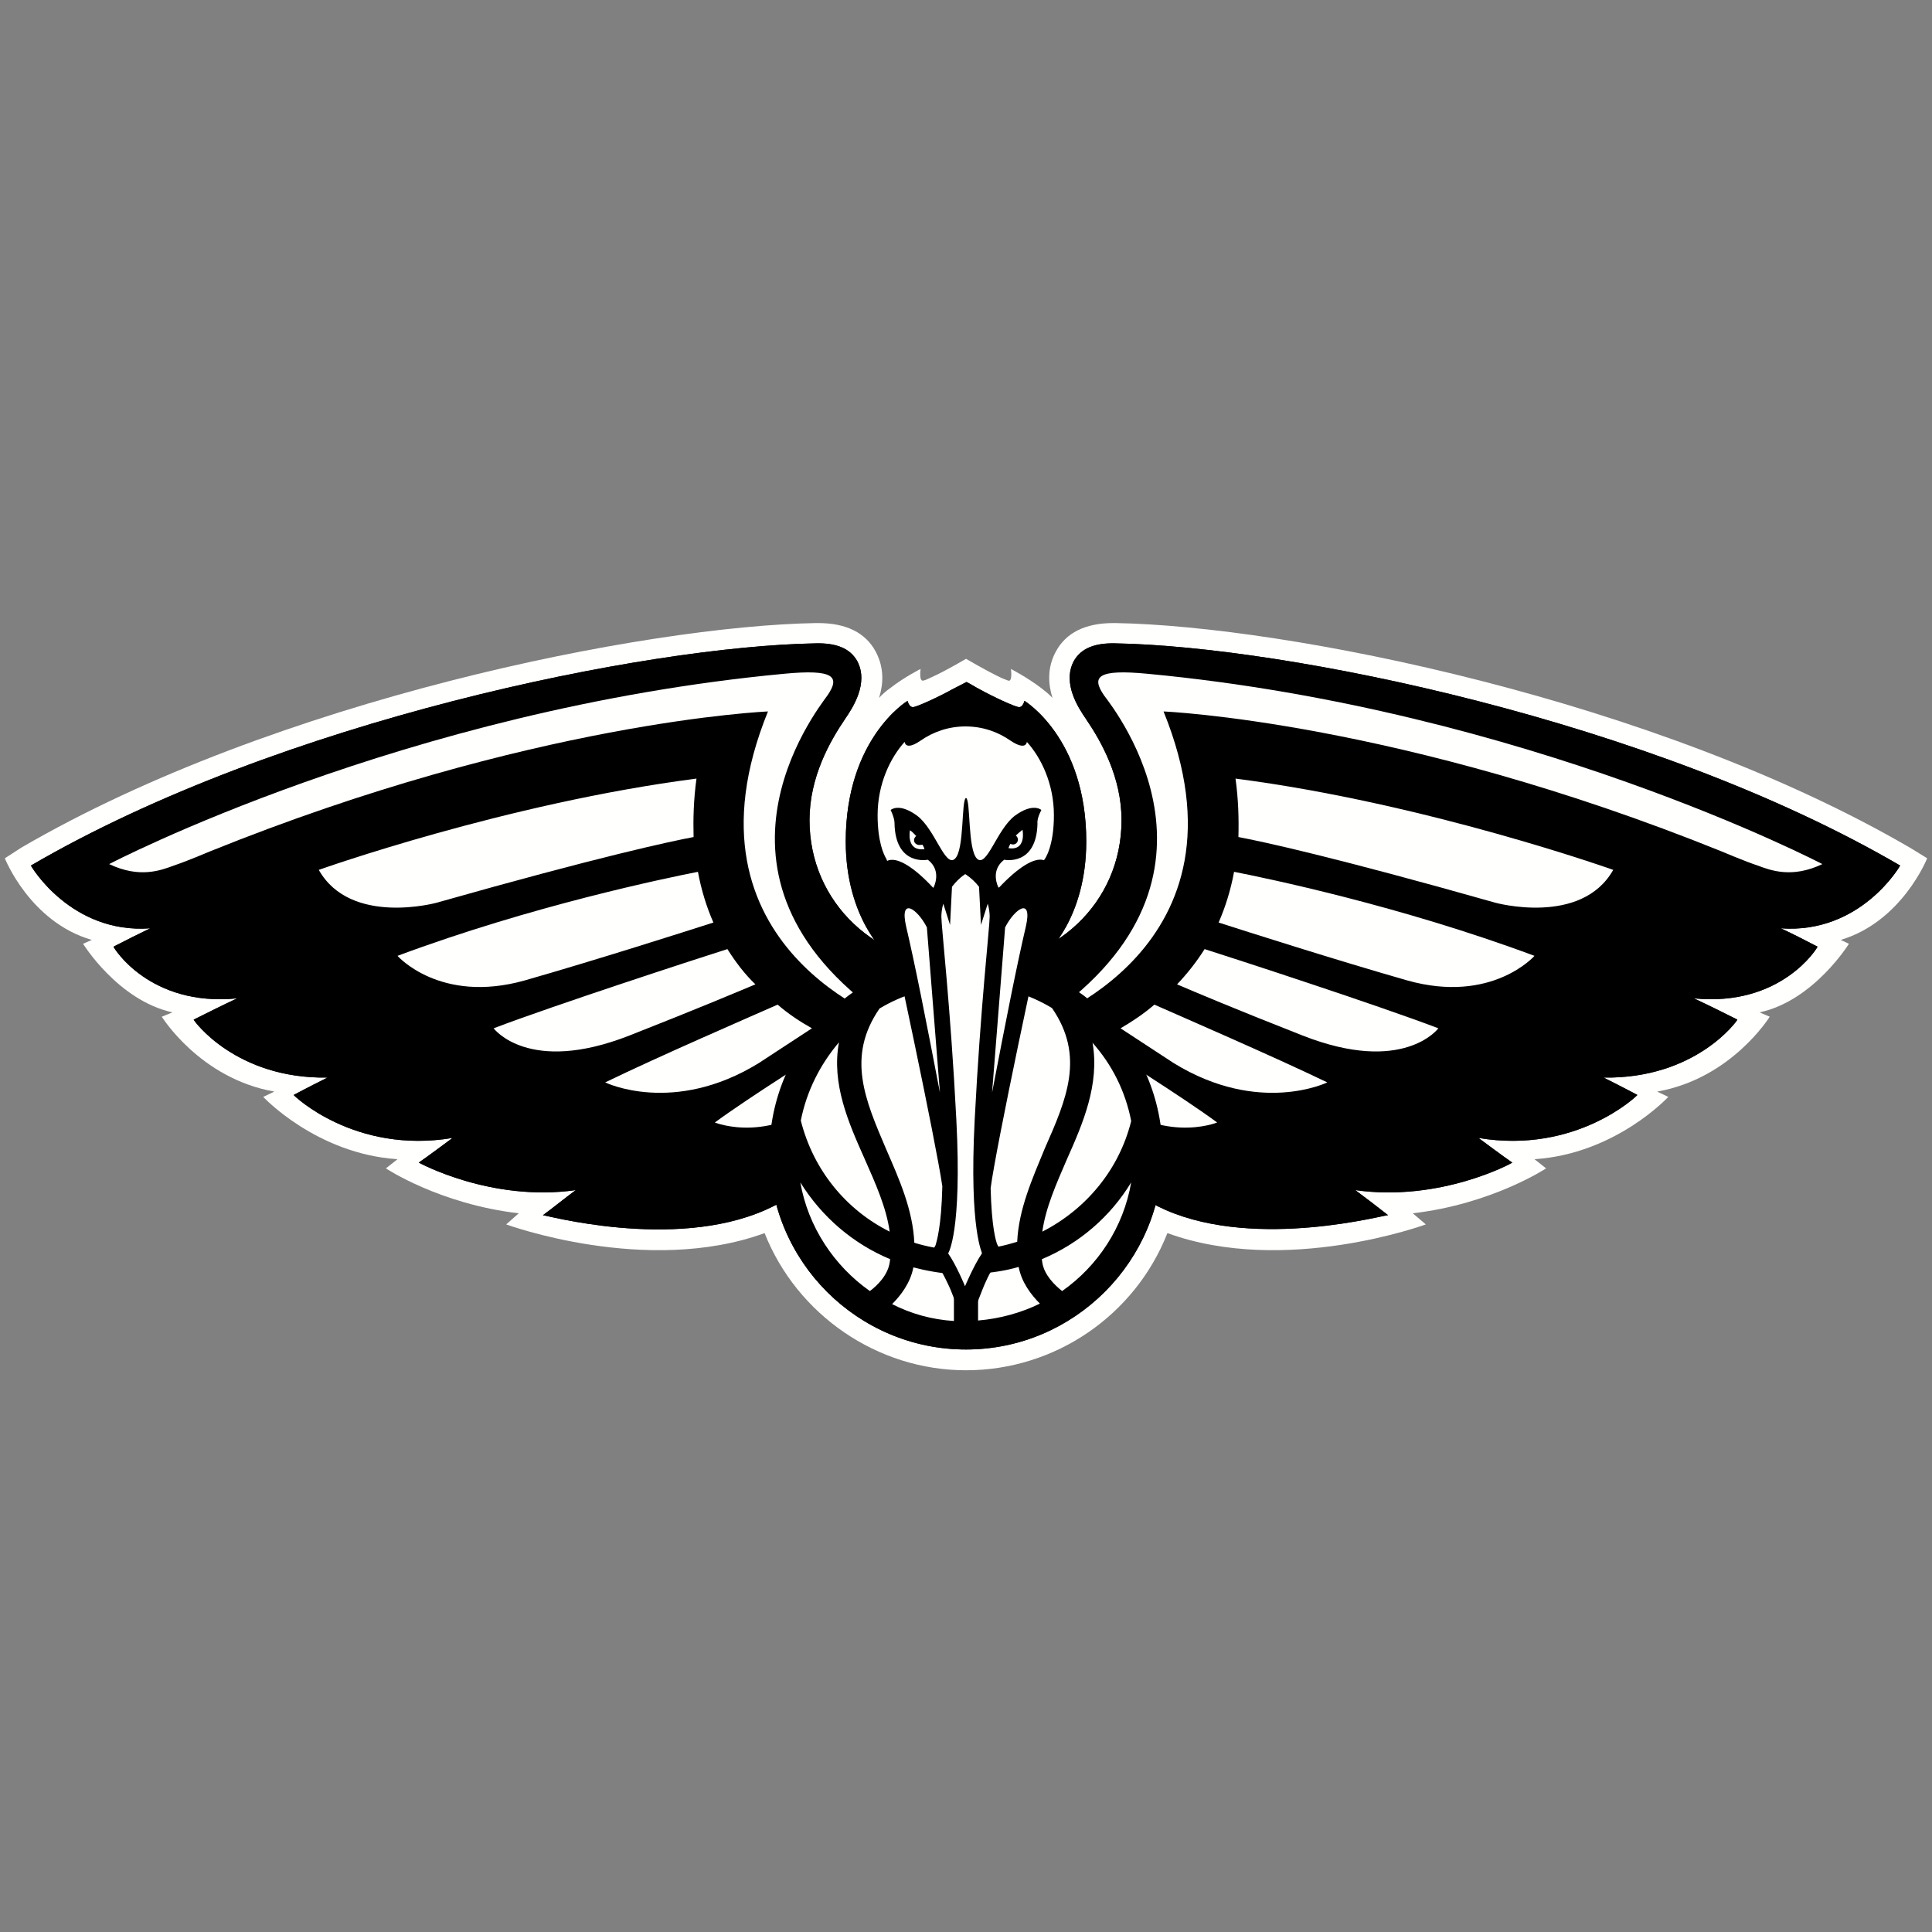 <?xml version="1.0" encoding="utf-8"?>
<!-- Generator: Adobe Illustrator 24.0.1, SVG Export Plug-In . SVG Version: 6.00 Build 0)  -->
<svg version="1.1" id="Layer_2_1_" xmlns="http://www.w3.org/2000/svg" xmlns:xlink="http://www.w3.org/1999/xlink" x="0px" y="0px"
	 viewBox="0 0 400 400" style="enable-background:new 0 0 400 400;" xml:space="preserve">
<rect x="0" y="0" width="400" height="400" fill="#808080" stroke="none"/>
<style type="text/css">
	.st0{fill-rule:evenodd;clip-rule:evenodd;fill:#FFFFFE;}
	.st1{fill-rule:evenodd;clip-rule:evenodd;fill:#1A1919;}
	.st2{fill-rule:evenodd;clip-rule:evenodd;}
</style>
<g>
	<path class="st0" d="M399,177.7l-3.4-2.1c-52.8-30.8-129.4-46-164.6-46.6h-0.5c-5.8,0-9.8,2-11.9,5.9c-1.8,3.3-1.6,6.7-0.7,9.6
		c-0.6-0.7-1.5-1.4-2.4-2.1c-2.9-2.2-6.2-3.9-6.2-3.9s0.4,2.8-0.6,2.4c-0.5-0.2-1.1-0.4-1.7-0.7c-2.9-1.4-7-3.8-7-3.8
		s-4.2,2.5-7.1,3.8c-0.7,0.3-1.2,0.6-1.7,0.7c-1,0.3-0.6-2.4-0.6-2.4s-3.4,1.7-6.2,3.9c-1,0.7-1.8,1.4-2.4,2.1
		c0.9-2.9,1.1-6.2-0.7-9.6c-2.1-3.9-6.1-5.9-11.9-5.9h-0.5c-35.2,0.6-111.8,15.8-164.5,46.5L1,177.7c0,0,5.2,13.2,18,16.9l-1.8,0.8
		c0,0,7.2,11.7,18.5,14.2l-2.2,0.9c0,0,7.9,12.8,23.3,15.5l-2.3,1.1c0,0,11,11.8,27.8,12.9l-2.4,1.9c0,0,11.1,7.4,27.5,9.3l-2.6,2.3
		c0,0,29.1,10.7,53.5,1.8c6.7,16.9,23.3,28.4,41.7,28.4l0,0c18.5,0,35-11.4,41.7-28.4c24.4,8.9,53.5-1.8,53.5-1.8l-2.7-2.3
		c16.4-1.9,27.6-9.3,27.6-9.3l-2.4-1.9c16.8-1.1,27.7-12.9,27.7-12.9l-2.3-1.1c15.4-2.7,23.3-15.5,23.3-15.5l-2.1-0.9
		c11.2-2.4,18.5-14.2,18.5-14.2l-1.7-0.8C393.8,190.8,399,177.7,399,177.7"/>
	<path class="st1" d="M393.4,179.2c-51.6-30.1-127.4-45.4-162.5-46c-4.2-0.1-7.1,1-8.6,3.7c-2.4,4.6,1,9.7,2.5,11.9
		c3.2,4.7,7.4,12.1,7.4,21c0,17.3-14,30-31.2,30c-0.4,0-0.7,0-1.1,0c-0.4,0-0.7,0-1.1,0c-17.2,0-31.2-12.8-31.2-30
		c0-8.9,4.2-16.3,7.4-21c1.5-2.2,4.9-7.3,2.5-11.9c-1.5-2.7-4.4-3.8-8.6-3.7c-35.1,0.6-110.9,15.9-162.5,46c0,0.1,8.3,14.2,24.7,13
		c-2.5,1.2-5.1,2.5-7.6,3.8c0,0.2,7.5,12.5,25.6,10.7c-3,1.4-6,2.9-9,4.4c0,0.2,8.7,12.3,27.7,12c-4.4,2.2-7,3.6-7,3.6
		c0,0.1,12.6,12.3,32.9,8.9c-2.2,1.6-4.4,3.3-7,5.1c0,0,14.9,8.2,32.5,5.7c-2.3,1.7-4.5,3.5-6.8,5.2c0-0.2,26.9,7.4,46.1-1.1
		c16.5-7.3,25.7-25.1,27.8-29.6c3.3,0.7,6.1,1.1,8.3,1.4c0,0.2,3.5,0.5,5.3,0.5c1.8,0.1,5.3-0.2,5.3-0.5c2.2-0.3,5-0.7,8.3-1.4
		c2.1,4.5,11.3,22.3,27.8,29.6c19.2,8.4,46.1,0.8,46.1,1.1c-2.3-1.8-4.5-3.5-6.8-5.2c17.6,2.5,32.5-5.6,32.5-5.7
		c-2.6-1.8-4.8-3.5-7-5.1c20.3,3.4,32.9-8.8,32.9-8.9c0,0-2.6-1.4-7-3.6c19.1,0.3,27.7-11.8,27.7-12c-3-1.5-6-3-9-4.4
		c18.1,1.8,25.6-10.5,25.6-10.7c-2.5-1.3-5-2.6-7.6-3.8C385.2,193.4,393.4,179.3,393.4,179.2"/>
	<path class="st0" d="M185.1,211.9c0,0-46.1-15.4-26.1-64.6c0,0-48.8,2-115.6,29c0,0-4.7,2-7.4,2.9c-2.7,1-7.1,2.7-13.4-0.3
		c0,0,61.1-32,139.7-39.4c10.4-1,11.7,0.6,9,4.5C169,147.2,141,182.9,185.1,211.9"/>
	<path class="st0" d="M144.2,161.2c-39.5,5.1-78.2,18.9-78.2,18.9c6.6,11.7,24.4,6.8,24.4,6.8c33.5-9.5,48.4-12.7,53.2-13.6
		C143.5,169.6,143.6,165.5,144.2,161.2 M144.5,180.5c-6.6,1.3-34.3,7-62.2,17.4c0,0,8.8,10,26.3,5.1c14.7-4.2,33.5-10.2,39.1-12
		C146.3,187.8,145.2,184.3,144.5,180.5 M150.6,196.5c-6,1.9-35.8,11.6-48.4,16.4c0,0,7.2,9.7,28.1,1.5c14.5-5.7,22.5-9.1,26.1-10.6
		C154.2,201.7,152.3,199.2,150.6,196.5 M161,208c-5.2,2.3-24.6,10.7-35.7,16.1c0,0,14.1,6.9,31.8-4l11-7.2
		C165.6,211.5,163.2,209.9,161,208 M173.4,215.7c-3.5,2.2-18.2,11.4-25.4,16.7c0,0,12.2,5,24.6-6.7c4.1-3.8,6.3-6,7.5-7.2
		C178,217.7,175.7,216.8,173.4,215.7 M214.8,211.9c0,0,46.1-15.4,26.1-64.6c0,0,48.8,2,115.6,29c0,0,4.7,2,7.4,2.9
		c2.7,1,7.1,2.7,13.4-0.3c0,0-61.1-32-139.7-39.4c-10.4-1-11.7,0.6-9,4.5C231,147.2,259,182.9,214.8,211.9"/>
	<path class="st0" d="M255.8,161.2c39.5,5.1,78.2,18.9,78.2,18.9c-6.6,11.7-24.4,6.8-24.4,6.8c-33.5-9.5-48.4-12.7-53.2-13.6
		C256.5,169.6,256.4,165.5,255.8,161.2 M255.5,180.5c6.6,1.3,34.3,7,62.2,17.4c0,0-8.8,10-26.3,5.1c-14.7-4.2-33.5-10.2-39.1-12
		C253.7,187.8,254.8,184.3,255.5,180.5 M249.4,196.5c6,1.9,35.8,11.6,48.4,16.4c0,0-7.2,9.7-28.1,1.5c-14.5-5.7-22.5-9.1-26-10.6
		C245.7,201.7,247.7,199.2,249.4,196.5 M239,208c5.2,2.3,24.6,10.7,35.8,16.1c0,0-14.1,6.9-31.8-4l-11-7.2
		C234.4,211.5,236.8,209.9,239,208 M226.6,215.7c3.5,2.2,18.2,11.4,25.4,16.7c0,0-12.2,5-24.7-6.7c-4.1-3.8-6.3-6-7.5-7.2
		C222,217.7,224.3,216.8,226.6,215.7"/>
	<path class="st0" d="M237.8,238.7c0,20.9-16.9,37.8-37.8,37.8s-37.8-16.9-37.8-37.8s16.9-37.8,37.8-37.8S237.8,217.8,237.8,238.7"
		/>
	<path class="st0" d="M229.9,246.5c0,16.6-13.4,30-30,30c-16.5,0-29.9-13.4-29.9-30c0-16.5,13.4-30,29.9-30
		C216.5,216.5,229.9,229.9,229.9,246.5"/>
	<path class="st1" d="M219.9,267.3c-1.5-1.2-3.7-3.3-4.1-5.9l-0.1-0.7c7.7-3.2,14.2-8.8,18.5-15.9
		C232.6,254.1,227.3,262.1,219.9,267.3L219.9,267.3z M165.7,244.8c4.4,7.1,10.9,12.7,18.6,15.9c0,0.2-0.1,0.5-0.1,0.7
		c-0.4,2.6-2.5,4.7-4.1,5.9C172.7,262.1,167.3,254,165.7,244.8z M173.7,215.8c-1.6,8.6,2,16.7,5.3,24.1c2.3,5.2,4.5,10.1,5.2,15.1
		c-9-4.5-15.8-12.7-18.4-23C167,225.9,169.8,220.4,173.7,215.8L173.7,215.8z M210.6,257.1c-2.6,0.8-5.3,1.4-8.1,1.6v-54.8
		c5.6,0.4,10.8,2.1,15.3,4.8c6.9,10,3,18.9-1.5,29.1C213.7,244.1,210.9,250.4,210.6,257.1L210.6,257.1z M202.5,263.7
		c2.9-0.2,5.7-0.6,8.4-1.4c0.6,3.2,2.6,5.8,4.4,7.6c-3.9,1.9-8.2,3.1-12.8,3.5L202.5,263.7L202.5,263.7z M189.1,262.4
		c2.7,0.7,5.5,1.2,8.4,1.4v9.7c-4.6-0.3-8.9-1.5-12.8-3.5C186.5,268.2,188.5,265.6,189.1,262.4z M182.1,208.8
		c4.5-2.7,9.8-4.4,15.3-4.8v54.8c-2.8-0.2-5.5-0.7-8.1-1.5c-0.3-6.8-3.1-13.1-5.8-19.3C179.1,227.7,175.2,218.8,182.1,208.8z
		 M234.2,232.1c-2.5,10.1-9.4,18.3-18.4,22.9c0.7-5,2.9-9.9,5.1-15c3.3-7.4,6.8-15.5,5.3-24.1C230.2,220.4,233,225.9,234.2,232.1
		L234.2,232.1z M200,198c-22.4,0-40.7,18.3-40.7,40.7c0,22.5,18.3,40.7,40.7,40.7s40.7-18.3,40.7-40.7
		C240.7,216.2,222.4,198,200,198L200,198z"/>
	<path class="st1" d="M212.1,145.1c0,0-0.3,1.3-1.1,1.3s-5.7-2.3-8-3.6c-1-0.5-2.4-1.4-2.9-1.6c0,0-2.1,1.1-3.1,1.6
		c-2.3,1.3-7.2,3.6-8,3.6s-1.1-1.3-1.1-1.3s-12.8,7.7-12.8,29.1c0,15.9,8.3,23.2,8.3,23.2l1.1,4.5h31l1.1-4.5c0,0,8.3-7.2,8.3-23.2
		C224.9,152.8,212.1,145.1,212.1,145.1"/>
	<path class="st0" d="M218.2,168.8c0-6.6-2.7-12-5.6-15.2c0,0-0.1,1.9-3.3-0.2c-2.7-1.9-5.9-3-9.4-3s-6.7,1.1-9.4,3
		c-3.1,2.1-3.2,0.2-3.2,0.2c-2.9,3.2-5.6,8.6-5.6,15.2c0,5.5,1.3,8.2,1.8,9c2.7,7,9,11.9,16.4,11.9c7.3,0,13.5-4.8,16.3-11.7
		C216.4,177.8,218.2,175.2,218.2,168.8"/>
	<path class="st1" d="M206.8,183.8c0,0,0-0.1-0.1-0.1c0,0-1.8-3.4,1.2-5.7c0,0,6.7,1.4,6.9-7.5c0,0-0.2-0.9,0.8-2.8
		c0,0-1.7-1.6-5.5,1.2c-3.7,2.8-5.8,10.8-7.8,8.9c-2-1.9-1.3-12.2-2.3-12.6l0,0c-1,0.4-0.3,10.8-2.3,12.6c-2,1.9-4.1-6.1-7.8-8.9
		c-3.8-2.8-5.5-1.2-5.5-1.2c0.9,1.9,0.8,2.8,0.8,2.8c0.2,8.9,6.9,7.5,6.9,7.5c3,2.3,1.2,5.7,1.2,5.7s0,0.1-0.1,0.1
		c-8-8.6-12.7-7.4-10.4,2.2c2.3,9.5,10.9,50.1,12.3,59.6c-0.2,8.5-1.2,11.5-1.4,12.2l-0.9,1.7l1,1.9c1.5,2.2,2.6,4.7,3,5.6l3.3,8.4
		l3.3-8.4c0.4-1,1.4-3.5,3-5.7l1-1.8l-0.9-1.8c-0.3-0.6-1.2-3.6-1.4-11.7c1.1-8.5,10-50.4,12.3-60
		C219.5,176.3,214.9,175.2,206.8,183.8"/>
	<path class="st0" d="M194.6,226.2c-2.9-15.1-5.1-26.3-7-34.4c-1.4-6.2,2.3-3.7,4.3,0.2L194.6,226.2 M205.4,226.2
		c2.9-15.1,5.1-26.3,7-34.4c1.4-6.2-2.3-3.7-4.3,0.2L205.4,226.2 M190,174.9c-0.6-0.2-0.9-0.7-0.7-1.3c0.1-0.2,0.2-0.4,0.4-0.5
		c-0.4-0.4-0.8-0.9-1.3-1.2c0,0-0.9,4.4,3,3.9c0,0-0.1-0.4-0.4-0.9C190.6,174.9,190.3,175,190,174.9 M211.7,171.8
		c-0.5,0.4-1,0.8-1.4,1.2c0.2,0.1,0.3,0.3,0.4,0.5c0.2,0.6-0.2,1.2-0.7,1.3c-0.3,0.1-0.6,0-0.8-0.1c-0.3,0.5-0.4,0.9-0.4,0.9
		C212.6,176.2,211.7,171.8,211.7,171.8 M201.8,231.8c1.2-23.4,3.1-39.9,3.1-42c0-0.7-0.1-1.7-0.4-2.7l-1.4,4.4l-0.4-7.9
		c-0.7-0.9-1.6-1.8-2.8-2.6h-0.1c-1.2,0.8-2,1.7-2.7,2.6l-0.4,7.9l-1.4-4.4c-0.3,1-0.4,2-0.4,2.7c0,2.1,1.9,18.6,3.1,42
		c1.2,23.4-1.7,27.7-1.7,27.7c1.7,2.4,3.5,6.8,3.5,6.8s1.8-4.3,3.5-6.8C203.5,259.5,200.6,255.1,201.8,231.8"/>
	<path class="st2" d="M393.4,179.2c-51.6-30.1-127.4-45.4-162.5-46c-4.2-0.1-7.1,1-8.6,3.7c-2.4,4.6,1,9.7,2.5,11.9
		c3.2,4.7,7.4,12.1,7.4,21c0,17.3-14,30-31.2,30c-0.4,0-0.7,0-1.1,0c-0.4,0-0.7,0-1.1,0c-17.2,0-31.2-12.8-31.2-30
		c0-8.9,4.2-16.3,7.4-21c1.5-2.2,4.9-7.3,2.5-11.9c-1.5-2.7-4.4-3.8-8.6-3.7c-35.1,0.6-110.9,15.9-162.5,46c0,0.1,8.3,14.2,24.7,13
		c-2.5,1.2-5.1,2.5-7.6,3.8c0,0.2,7.5,12.5,25.6,10.7c-3,1.4-6,2.9-9,4.4c0,0.2,8.7,12.3,27.7,12c-4.4,2.2-7,3.6-7,3.6
		c0,0.1,12.6,12.3,32.9,8.9c-2.2,1.6-4.4,3.3-7,5.1c0,0,14.9,8.2,32.5,5.7c-2.3,1.7-4.5,3.5-6.8,5.2c0-0.2,26.9,7.4,46.1-1.1
		c16.5-7.3,25.7-25.1,27.8-29.6c3.3,0.7,6.1,1.1,8.3,1.4c0,0.2,3.5,0.5,5.3,0.5c1.8,0.1,5.3-0.2,5.3-0.5c2.2-0.3,5-0.7,8.3-1.4
		c2.1,4.5,11.3,22.3,27.8,29.6c19.2,8.4,46.1,0.8,46.1,1.1c-2.3-1.8-4.5-3.5-6.8-5.2c17.6,2.5,32.5-5.6,32.5-5.7
		c-2.6-1.8-4.8-3.5-7-5.1c20.3,3.4,32.9-8.8,32.9-8.9c0,0-2.6-1.4-7-3.6c19.1,0.3,27.7-11.8,27.7-12c-3-1.5-6-3-9-4.4
		c18.1,1.8,25.6-10.5,25.6-10.7c-2.5-1.3-5-2.6-7.6-3.8C385.2,193.4,393.4,179.3,393.4,179.2"/>
	<path class="st0" d="M185.1,211.9c0,0-46.1-15.4-26.1-64.6c0,0-48.8,2-115.6,29c0,0-4.7,2-7.4,2.9c-2.7,1-7.1,2.7-13.4-0.3
		c0,0,61.1-32,139.7-39.4c10.4-1,11.7,0.6,9,4.5C169,147.2,141,182.9,185.1,211.9"/>
	<path class="st0" d="M144.2,161.2c-39.5,5.1-78.2,18.9-78.2,18.9c6.6,11.7,24.4,6.8,24.4,6.8c33.5-9.5,48.4-12.7,53.2-13.6
		C143.5,169.6,143.6,165.5,144.2,161.2 M144.5,180.5c-6.6,1.3-34.3,7-62.2,17.4c0,0,8.8,10,26.3,5.1c14.7-4.2,33.5-10.2,39.1-12
		C146.3,187.8,145.2,184.3,144.5,180.5 M150.6,196.5c-6,1.9-35.8,11.6-48.4,16.4c0,0,7.2,9.7,28.1,1.5c14.5-5.7,22.5-9.1,26.1-10.6
		C154.2,201.7,152.3,199.2,150.6,196.5 M161,208c-5.2,2.3-24.6,10.7-35.7,16.1c0,0,14.1,6.9,31.8-4l11-7.2
		C165.6,211.5,163.2,209.9,161,208 M173.4,215.7c-3.5,2.2-18.2,11.4-25.4,16.7c0,0,12.2,5,24.6-6.7c4.1-3.8,6.3-6,7.5-7.2
		C178,217.7,175.7,216.8,173.4,215.7 M214.8,211.9c0,0,46.1-15.4,26.1-64.6c0,0,48.8,2,115.6,29c0,0,4.7,2,7.4,2.9
		c2.7,1,7.1,2.7,13.4-0.3c0,0-61.1-32-139.7-39.4c-10.4-1-11.7,0.6-9,4.5C231,147.2,259,182.9,214.8,211.9"/>
	<path class="st0" d="M255.8,161.2c39.5,5.1,78.2,18.9,78.2,18.9c-6.6,11.7-24.4,6.8-24.4,6.8c-33.5-9.5-48.4-12.7-53.2-13.6
		C256.5,169.6,256.4,165.5,255.8,161.2 M255.5,180.5c6.6,1.3,34.3,7,62.2,17.4c0,0-8.8,10-26.3,5.1c-14.7-4.2-33.5-10.2-39.1-12
		C253.7,187.8,254.8,184.3,255.5,180.5 M249.4,196.5c6,1.9,35.8,11.6,48.4,16.4c0,0-7.2,9.7-28.1,1.5c-14.5-5.7-22.5-9.1-26-10.6
		C245.7,201.7,247.7,199.2,249.4,196.5 M239,208c5.2,2.3,24.6,10.7,35.8,16.1c0,0-14.1,6.9-31.8-4l-11-7.2
		C234.4,211.5,236.8,209.9,239,208 M226.6,215.7c3.5,2.2,18.2,11.4,25.4,16.7c0,0-12.2,5-24.7-6.7c-4.1-3.8-6.3-6-7.5-7.2
		C222,217.7,224.3,216.8,226.6,215.7"/>
	<path class="st0" d="M237.8,238.7c0,20.9-16.9,37.8-37.8,37.8s-37.8-16.9-37.8-37.8s16.9-37.8,37.8-37.8S237.8,217.8,237.8,238.7"
		/>
	<path class="st2" d="M219.9,267.3c-1.5-1.2-3.7-3.3-4.1-5.9l-0.1-0.7c7.7-3.2,14.2-8.8,18.5-15.9
		C232.6,254.1,227.3,262.1,219.9,267.3L219.9,267.3z M165.7,244.8c4.4,7.1,10.9,12.7,18.6,15.9c0,0.2-0.1,0.5-0.1,0.7
		c-0.4,2.6-2.5,4.7-4.1,5.9C172.7,262.1,167.3,254,165.7,244.8z M173.7,215.8c-1.6,8.6,2,16.7,5.3,24.1c2.3,5.2,4.5,10.1,5.2,15.1
		c-9-4.5-15.8-12.7-18.4-23C167,225.9,169.8,220.4,173.7,215.8L173.7,215.8z M210.6,257.1c-2.6,0.8-5.3,1.4-8.1,1.6v-54.8
		c5.6,0.4,10.8,2.1,15.3,4.8c6.9,10,3,18.9-1.5,29.1C213.7,244.1,210.9,250.4,210.6,257.1L210.6,257.1z M202.5,263.7
		c2.9-0.2,5.7-0.6,8.4-1.4c0.6,3.2,2.6,5.8,4.4,7.6c-3.9,1.9-8.2,3.1-12.8,3.5L202.5,263.7L202.5,263.7z M189.1,262.4
		c2.7,0.7,5.5,1.2,8.4,1.4v9.7c-4.6-0.3-8.9-1.5-12.8-3.5C186.5,268.2,188.5,265.6,189.1,262.4z M182.1,208.8
		c4.5-2.7,9.8-4.4,15.3-4.8v54.8c-2.8-0.2-5.5-0.7-8.1-1.5c-0.3-6.8-3.1-13.1-5.8-19.3C179.1,227.7,175.2,218.8,182.1,208.8z
		 M234.2,232.1c-2.5,10.1-9.4,18.3-18.4,22.9c0.7-5,2.9-9.9,5.1-15c3.3-7.4,6.8-15.5,5.3-24.1C230.2,220.4,233,225.9,234.2,232.1
		L234.2,232.1z M200,198c-22.4,0-40.7,18.3-40.7,40.7c0,22.5,18.3,40.7,40.7,40.7s40.7-18.3,40.7-40.7
		C240.7,216.2,222.4,198,200,198L200,198z"/>
	<path class="st2" d="M212.1,145.1c0,0-0.3,1.3-1.1,1.3s-5.7-2.3-8-3.6c-1-0.5-2.4-1.4-2.9-1.6c0,0-2.1,1.1-3.1,1.6
		c-2.3,1.3-7.2,3.6-8,3.6s-1.1-1.3-1.1-1.3s-12.8,7.7-12.8,29.1c0,15.9,8.3,23.2,8.3,23.2l1.1,4.5h31l1.1-4.5c0,0,8.3-7.2,8.3-23.2
		C224.9,152.8,212.1,145.1,212.1,145.1"/>
	<path class="st0" d="M218.2,168.8c0-6.6-2.7-12-5.6-15.2c0,0-0.1,1.9-3.3-0.2c-2.7-1.9-5.9-3-9.4-3s-6.7,1.1-9.4,3
		c-3.1,2.1-3.2,0.2-3.2,0.2c-2.9,3.2-5.6,8.6-5.6,15.2c0,5.5,1.3,8.2,1.8,9c2.7,7,9,11.9,16.4,11.9c7.3,0,13.5-4.8,16.3-11.7
		C216.4,177.8,218.2,175.2,218.2,168.8"/>
	<path class="st2" d="M206.8,183.8c0,0,0-0.1-0.1-0.1c0,0-1.8-3.4,1.2-5.7c0,0,6.7,1.4,6.9-7.5c0,0-0.2-0.9,0.8-2.8
		c0,0-1.7-1.6-5.5,1.2c-3.7,2.8-5.8,10.8-7.8,8.9c-2-1.9-1.3-12.2-2.3-12.6l0,0c-1,0.4-0.3,10.8-2.3,12.6c-2,1.9-4.1-6.1-7.8-8.9
		c-3.8-2.8-5.5-1.2-5.5-1.2c0.9,1.9,0.8,2.8,0.8,2.8c0.2,8.9,6.9,7.5,6.9,7.5c3,2.3,1.2,5.7,1.2,5.7s0,0.1-0.1,0.1
		c-8-8.6-12.7-7.4-10.4,2.2c2.3,9.5,10.9,50.1,12.3,59.6c-0.2,8.5-1.2,11.5-1.4,12.2l-0.9,1.7l1,1.9c1.5,2.2,2.6,4.7,3,5.6l3.3,8.4
		l3.3-8.4c0.4-1,1.4-3.5,3-5.7l1-1.8l-0.9-1.8c-0.3-0.6-1.2-3.6-1.4-11.7c1.1-8.5,10-50.4,12.3-60
		C219.5,176.3,214.9,175.2,206.8,183.8"/>
	<path class="st0" d="M194.6,226.2c-2.9-15.1-5.1-26.3-7-34.4c-1.4-6.2,2.3-3.7,4.3,0.2L194.6,226.2 M205.4,226.2
		c2.9-15.1,5.1-26.3,7-34.4c1.4-6.2-2.3-3.7-4.3,0.2L205.4,226.2 M190,174.9c-0.6-0.2-0.9-0.7-0.7-1.3c0.1-0.2,0.2-0.4,0.4-0.5
		c-0.4-0.4-0.8-0.9-1.3-1.2c0,0-0.9,4.4,3,3.9c0,0-0.1-0.4-0.4-0.9C190.6,174.9,190.3,175,190,174.9 M211.7,171.8
		c-0.5,0.4-1,0.8-1.4,1.2c0.2,0.1,0.3,0.3,0.4,0.5c0.2,0.6-0.2,1.2-0.7,1.3c-0.3,0.1-0.6,0-0.8-0.1c-0.3,0.5-0.4,0.9-0.4,0.9
		C212.6,176.2,211.7,171.8,211.7,171.8 M201.8,231.8c1.2-23.4,3.1-39.9,3.1-42c0-0.7-0.1-1.7-0.4-2.7l-1.4,4.4l-0.4-7.9
		c-0.7-0.9-1.6-1.8-2.8-2.6h-0.1c-1.2,0.8-2,1.7-2.7,2.6l-0.4,7.9l-1.4-4.4c-0.3,1-0.4,2-0.4,2.7c0,2.1,1.9,18.6,3.1,42
		c1.2,23.4-1.7,27.7-1.7,27.7c1.7,2.4,3.5,6.8,3.5,6.8s1.8-4.3,3.5-6.8C203.5,259.5,200.6,255.1,201.8,231.8"/>
</g>
</svg>
